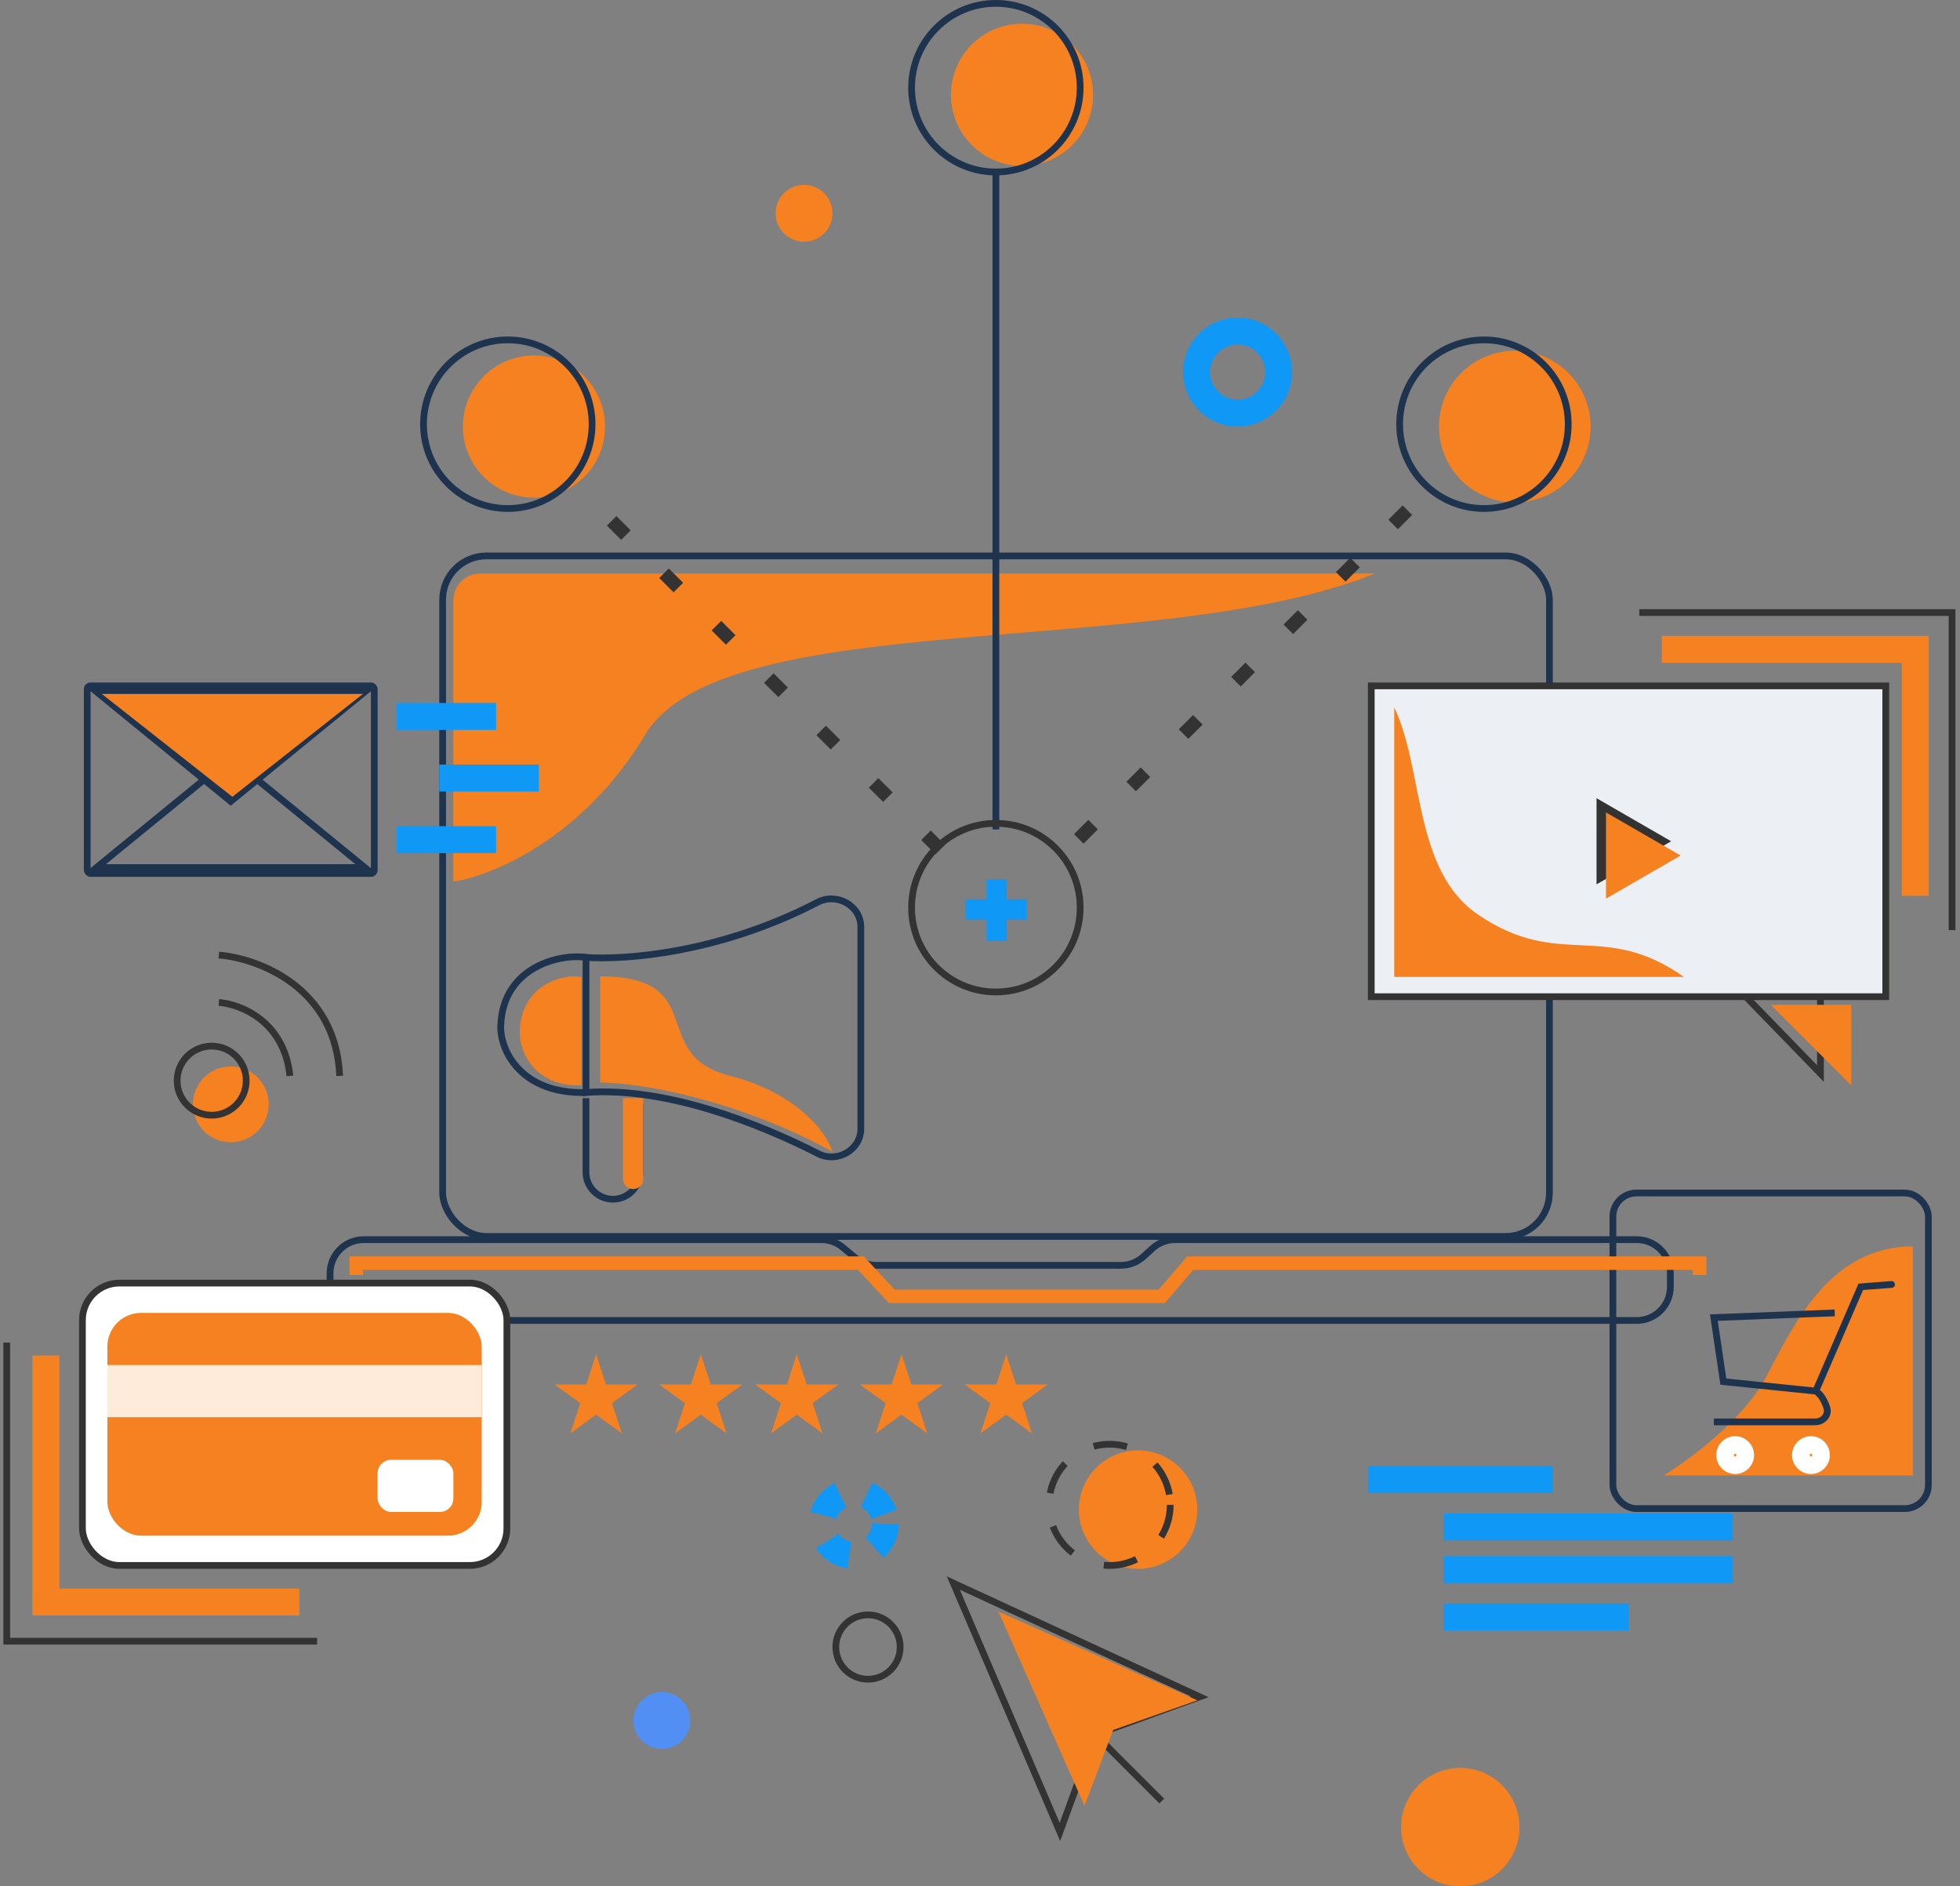 <svg width="291" height="280" viewBox="0 0 291 280" fill="none" xmlns="http://www.w3.org/2000/svg">
<rect x="0" y="0" width="291" height="280" fill="#808080" stroke="none"/>
<path d="M1 199.282V243.604H47.08" stroke="#333333"/>
<path d="M44.455 237.788H6.816L6.816 201.205" stroke="#F58120" stroke-width="4"/>
<path d="M162.643 257.487L157.366 271.909L141.537 234.975L178.12 251.859L162.643 257.487ZM162.643 257.487L172.492 267.336" stroke="#333333"/>
<path d="M161.016 268.041L148.23 239.196L177.778 252.382L165.277 256.778L161.016 268.041Z" fill="#F58120"/>
<path d="M32.492 148.795C35.658 149.029 42.201 151.539 43.045 159.699M32.492 141.76C38.238 142.229 49.869 146.473 50.432 159.699M258.673 147.388L270.281 159.348V147.388H258.673Z" stroke="#333333"/>
<path d="M243.387 90.92H289.819V138.056" stroke="#333333"/>
<rect x="12.949" y="101.805" width="42.618" height="27.844" rx="0.5" stroke="#1E334E"/>
<path d="M14.325 128.771L34.246 112.505L54.167 128.771H14.325Z" stroke="#1E334E"/>
<path d="M49.968 104.186L34.256 117.016L18.543 104.186L49.968 104.186Z" fill="white" stroke="#1E334E" stroke-width="4"/>
<circle cx="34.265" cy="163.919" r="5.628" fill="#F58120"/>
<rect x="239.465" y="177.082" width="46.839" height="46.839" rx="3.5" stroke="#1E334E"/>
<circle cx="128.87" cy="244.473" r="4.776" stroke="#333333"/>
<circle cx="183.743" cy="55.228" r="6.09" stroke="#1098F7" stroke-width="4"/>
<path d="M162.289 14.07C162.289 19.898 157.564 24.623 151.736 24.623C145.908 24.623 141.184 19.898 141.184 14.07C141.184 8.242 145.908 3.517 151.736 3.517C157.564 3.517 162.289 8.242 162.289 14.07Z" fill="#F58120"/>
<path d="M236.157 63.315C236.157 69.532 231.117 74.572 224.901 74.572C218.684 74.572 213.645 69.532 213.645 63.315C213.645 57.099 218.684 52.059 224.901 52.059C231.117 52.059 236.157 57.099 236.157 63.315Z" fill="#F58120"/>
<path d="M177.762 224.07C177.762 228.927 173.825 232.864 168.968 232.864C164.111 232.864 160.174 228.927 160.174 224.07C160.174 219.214 164.111 215.276 168.968 215.276C173.825 215.276 177.762 219.214 177.762 224.07Z" fill="#F58120"/>
<path d="M225.6 271.206C225.6 276.063 221.662 280 216.806 280C211.949 280 208.012 276.063 208.012 271.206C208.012 266.349 211.949 262.412 216.806 262.412C221.662 262.412 225.6 266.349 225.6 271.206Z" fill="#F58120"/>
<path d="M89.828 63.316C89.828 69.144 85.104 73.869 79.275 73.869C73.447 73.869 68.723 69.144 68.723 63.316C68.723 57.488 73.447 52.763 79.275 52.763C85.104 52.763 89.828 57.488 89.828 63.316Z" fill="#F58120"/>
<path d="M123.595 31.657C123.595 33.988 121.705 35.878 119.373 35.878C117.042 35.878 115.152 33.988 115.152 31.657C115.152 29.326 117.042 27.436 119.373 27.436C121.705 27.436 123.595 29.326 123.595 31.657Z" fill="#F58120"/>
<path d="M102.485 255.377C102.485 257.708 100.595 259.598 98.264 259.598C95.933 259.598 94.043 257.708 94.043 255.377C94.043 253.046 95.933 251.156 98.264 251.156C100.595 251.156 102.485 253.046 102.485 255.377Z" fill="#528FF5"/>
<line x1="143.303" y1="134.982" x2="152.448" y2="134.982" stroke="#1098F7" stroke-width="3"/>
<line x1="147.963" y1="130.501" x2="147.963" y2="139.647" stroke="#1098F7" stroke-width="3"/>
<circle cx="164.746" cy="223.367" r="8.997" stroke="#333333" stroke-dasharray="5 5"/>
<circle cx="126.758" cy="226.181" r="4.683" stroke="#1098F7" stroke-width="4" stroke-dasharray="4 4"/>
<line x1="203.09" y1="219.609" x2="230.527" y2="219.609" stroke="#1098F7" stroke-width="4"/>
<line x1="214.355" y1="240.01" x2="241.793" y2="240.01" stroke="#1098F7" stroke-width="4"/>
<line x1="214.355" y1="226.644" x2="257.27" y2="226.644" stroke="#1098F7" stroke-width="4"/>
<line x1="214.355" y1="232.975" x2="257.27" y2="232.975" stroke="#1098F7" stroke-width="4"/>
<circle cx="75.394" cy="62.964" r="12.515" stroke="#1E334E"/>
<circle cx="147.857" cy="13.015" r="12.515" stroke="#1E334E"/>
<circle cx="220.32" cy="62.964" r="12.515" stroke="#1E334E"/>
<path d="M121.941 184H54C51.239 184 49 186.239 49 189V191C49 193.761 51.239 196 54 196H243C245.761 196 248 193.761 248 191V189C248 186.239 245.761 184 243 184H174.471C173.229 184 172.032 184.462 171.112 185.296L169.759 186.523C168.839 187.356 167.642 187.818 166.401 187.818H130.135C128.962 187.818 127.826 187.406 126.926 186.653L125.149 185.166C124.25 184.413 123.114 184 121.941 184Z" stroke="#1E334E"/>
<path d="M149.389 202.618L150.372 205.646L150.485 205.991H150.848H154.032L151.456 207.863L151.162 208.076L151.274 208.422L152.258 211.45L149.683 209.578L149.389 209.365L149.095 209.578L146.519 211.45L147.503 208.422L147.615 208.076L147.321 207.863L144.746 205.991H147.929H148.293L148.405 205.646L149.389 202.618Z" fill="#F58120" stroke="#F58120"/>
<path d="M133.842 201L135.301 205.491H140.024L136.203 208.267L137.662 212.759L133.842 209.983L130.021 212.759L131.481 208.267L127.66 205.491H132.382L133.842 201Z" fill="#F58120"/>
<path d="M118.297 201L119.756 205.491H124.479L120.658 208.267L122.117 212.759L118.297 209.983L114.476 212.759L115.936 208.267L112.115 205.491H116.838L118.297 201Z" fill="#F58120"/>
<path d="M104.047 201L105.506 205.491H110.229L106.408 208.267L107.867 212.759L104.047 209.983L100.226 212.759L101.686 208.267L97.865 205.491H102.588L104.047 201Z" fill="#F58120"/>
<path d="M88.5 201L89.959 205.491H94.682L90.861 208.267L92.321 212.759L88.5 209.983L84.679 212.759L86.139 208.267L82.318 205.491H87.041L88.5 201Z" fill="#F58120"/>
<circle cx="31.427" cy="160.403" r="5.128" stroke="#333333"/>
<path d="M51 104H18L34.5 117L51 104Z" fill="#F58120" stroke="#F58120" stroke-width="2"/>
<path d="M274.858 161.105V149.145H262.898L274.858 161.105Z" fill="#F58120"/>
<path d="M246.717 96.381L284.355 96.381L284.355 132.964" stroke="#F58120" stroke-width="4"/>
<path d="M89.121 160.68V144.925C105.487 144.925 96.085 156.57 108.272 159.652C118.022 162.118 122.665 167.872 123.593 170.955C109.317 163.077 94.692 160.68 89.121 160.68Z" fill="#F58120"/>
<path fill-rule="evenodd" clip-rule="evenodd" d="M52.893 186.488H51.893V187.488V189.248H53.893V188.488H127.381L131.657 193.093L131.954 193.412H132.39H172.491H172.951L173.25 193.063L177.172 188.488H251.34V189.248H253.34V187.488V186.488H252.34H176.712H176.252L175.952 186.837L172.031 191.412H132.826L128.55 186.807L128.253 186.488H127.817H52.893Z" fill="#F58120"/>
<path d="M284 219V185C271.667 185 266.381 196.553 262.152 204.476C258.77 210.814 250.641 216.799 247 219H284Z" fill="#F58120"/>
<path d="M71.305 85.124H204.139C172.129 98.139 107.405 89.697 95.797 109.044C86.511 124.521 72.933 130.032 67.305 130.853V89.124C67.305 86.915 69.096 85.124 71.305 85.124Z" fill="#F58120"/>
<path d="M147.857 123.115V25.326" stroke="#1E334E"/>
<circle cx="147.857" cy="134.725" r="12.515" stroke="#333333"/>
<line x1="160.873" y1="123.811" x2="208.705" y2="75.979" stroke="#333333" stroke-width="2" stroke-miterlimit="11.474" stroke-linecap="square" stroke-dasharray="1 10"/>
<line x1="138.894" y1="125.394" x2="86.138" y2="72.637" stroke="#333333" stroke-width="2" stroke-miterlimit="11.474" stroke-linecap="square" stroke-dasharray="1 10"/>
<path d="M121.395 133.92C106.886 141.467 92.828 142.519 87.002 142.11V162.16C98.635 161.282 112.452 166.625 121.473 171.244C124.281 172.682 127.806 170.7 127.806 167.546V137.589C127.806 134.402 124.223 132.449 121.395 133.92Z" stroke="#1E334E"/>
<path d="M87 163V174C87 176.209 88.791 178 91 178V178C93.209 178 95 176.209 95 174V163.862" stroke="#1E334E"/>
<path d="M87.005 142.111C83.509 141.538 74.709 143.267 74.347 152.203C74.194 155.983 77.457 162.436 87.005 162.161" stroke="#1E334E"/>
<path d="M77.162 153.106C77.423 145.933 83.779 144.545 86.304 145.005V161.099C79.408 161.32 77.052 156.14 77.162 153.106Z" fill="#F58120"/>
<path d="M92.5 175C92.5 175.828 93.172 176.5 94 176.5C94.828 176.5 95.5 175.828 95.5 175L92.5 175ZM92.5 163L92.5 175L95.5 175L95.5 163L92.5 163Z" fill="#F58120"/>
<rect x="65.717" y="82.515" width="164.327" height="101.01" rx="6.5" stroke="#1E334E"/>
<line x1="58.879" y1="106.341" x2="73.653" y2="106.341" stroke="#1098F7" stroke-width="4"/>
<line x1="65.217" y1="115.486" x2="79.991" y2="115.486" stroke="#1098F7" stroke-width="4"/>
<line x1="58.879" y1="124.632" x2="73.653" y2="124.632" stroke="#1098F7" stroke-width="4"/>
<rect x="203.59" y="101.805" width="76.387" height="46.136" fill="#ECEFF3" stroke="#333333"/>
<path d="M207 145H250C237.944 136.538 231.632 144.022 219.458 135.769C209.812 129.231 211.421 114.231 207 105V145Z" fill="#F58120"/>
<path d="M239.037 121.94L244.117 124.873L239.037 127.806L239.037 121.94Z" stroke="#333333" stroke-width="4"/>
<path d="M249.52 126.985L238.439 133.382L238.439 120.588L249.52 126.985Z" fill="#F58120"/>
<rect x="12.238" y="190.449" width="63.02" height="41.915" rx="5.5" fill="white" stroke="#333333"/>
<rect x="15.943" y="194.875" width="55.578" height="33.065" rx="5" fill="#F58120"/>
<rect x="15.943" y="202.613" width="55.578" height="7.739" fill="#FFEBDA"/>
<rect x="56.057" y="216.683" width="11.256" height="7.739" rx="2" fill="white"/>
<path d="M280.801 190.154C281.077 190.133 281.317 190.339 281.338 190.614C281.36 190.889 281.154 191.13 280.878 191.151L280.801 190.154ZM276.267 191.004L275.808 190.806L275.928 190.529L276.229 190.506L276.267 191.004ZM255.865 205.074L255.814 205.572L255.427 205.532L255.37 205.148L255.865 205.074ZM254.458 195.577L253.963 195.65L253.882 195.099L254.438 195.077L254.458 195.577ZM271.215 208.902L271.688 208.74L271.215 208.902ZM280.878 191.151L276.305 191.503L276.229 190.506L280.801 190.154L280.878 191.151ZM276.726 191.202L270.043 206.68L269.125 206.283L275.808 190.806L276.726 191.202ZM269.533 206.979L255.814 205.572L255.916 204.577L269.635 205.984L269.533 206.979ZM255.37 205.148L253.963 195.65L254.953 195.504L256.36 205.001L255.37 205.148ZM254.438 195.077L272.378 194.374L272.417 195.373L254.478 196.077L254.438 195.077ZM254.458 210.554H269.484V211.554H254.458V210.554ZM270.742 209.064C270.414 208.105 269.937 207.277 269.326 206.91L269.841 206.053C270.771 206.611 271.344 207.736 271.688 208.74L270.742 209.064ZM269.484 210.554C270.413 210.554 270.987 209.779 270.742 209.064L271.688 208.74C272.21 210.263 270.922 211.554 269.484 211.554V210.554Z" fill="#1E334E"/>
<circle r="1.5" transform="matrix(-1 0 0 1 257.62 215.98)" stroke="white" stroke-width="2.628"/>
<circle r="1.5" transform="matrix(-1 0 0 1 268.868 215.98)" stroke="white" stroke-width="2.628"/>
</svg>
